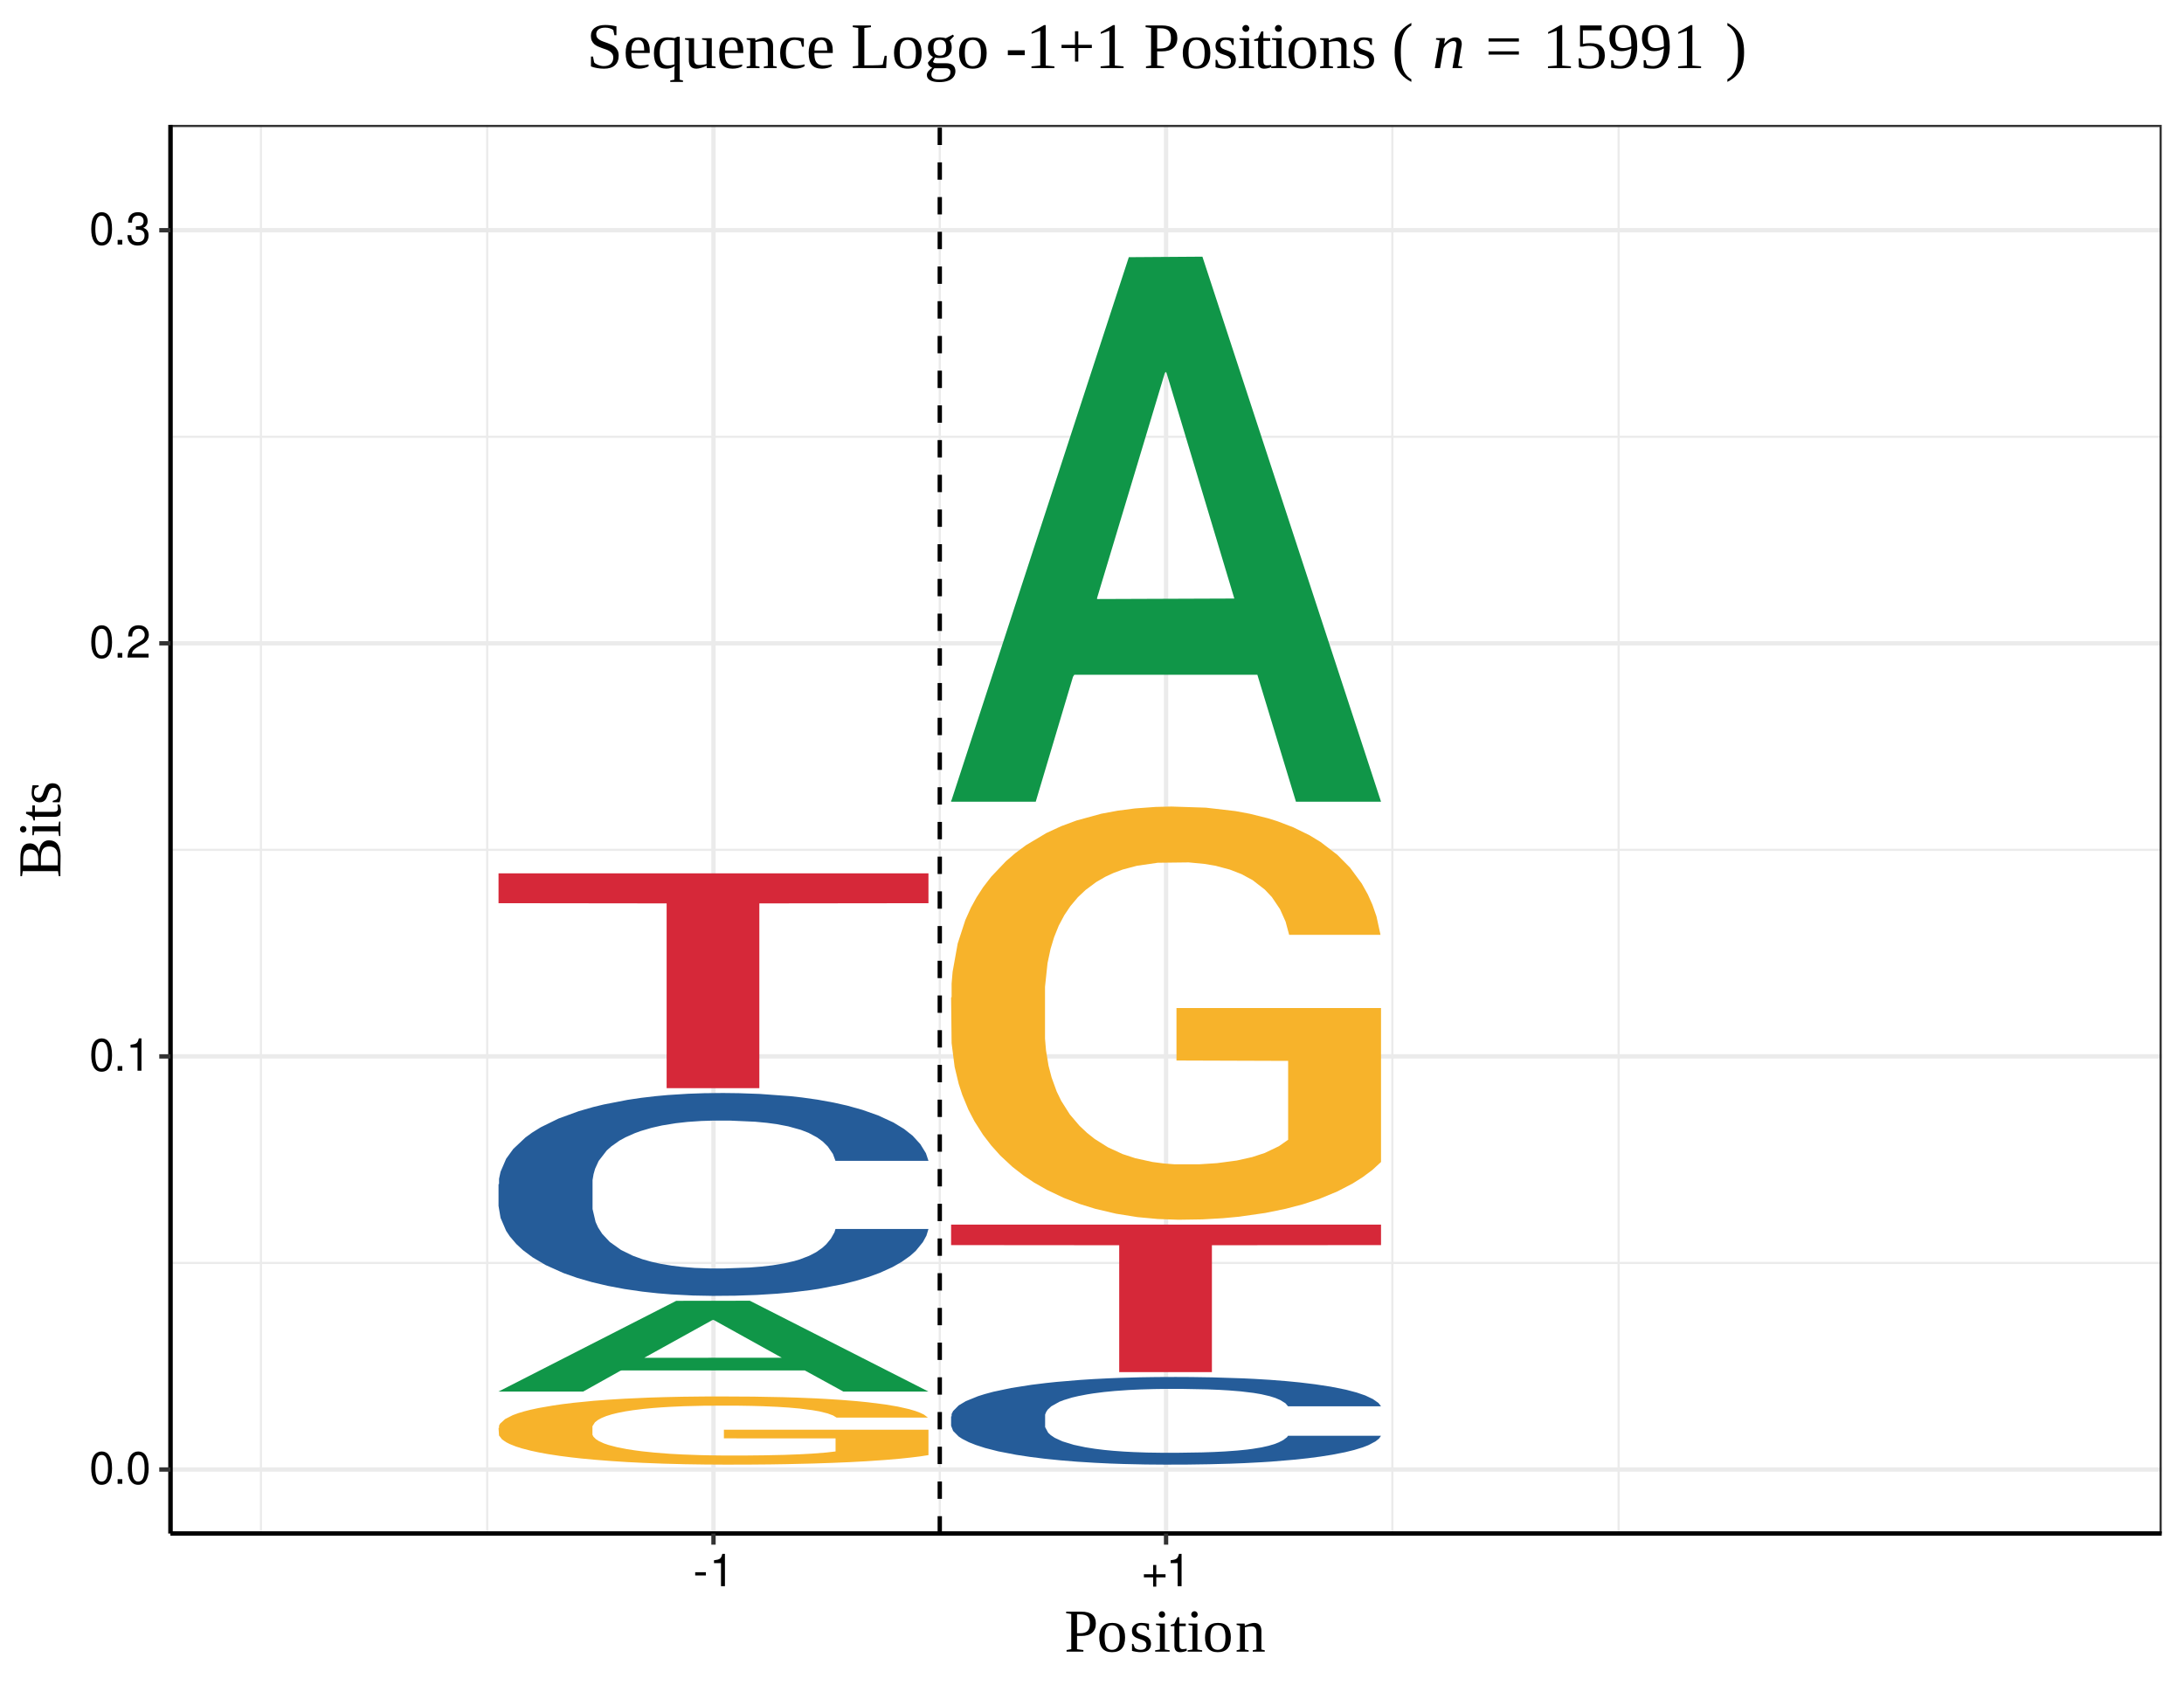 <?xml version="1.0" encoding="UTF-8"?>
<svg xmlns="http://www.w3.org/2000/svg" xmlns:xlink="http://www.w3.org/1999/xlink" width="537pt" height="416pt" viewBox="0 0 537 416" version="1.1">
<defs>
<g>
<symbol overflow="visible" id="glyph0-0">
<path style="stroke:none;" d=""/>
</symbol>
<symbol overflow="visible" id="glyph0-1">
<path style="stroke:none;" d="M 3.031 -7.953 C 2.297 -7.953 1.641 -7.625 1.234 -7.078 C 0.719 -6.375 0.469 -5.328 0.469 -3.844 C 0.469 -1.172 1.359 0.25 3.031 0.25 C 4.672 0.25 5.578 -1.172 5.578 -3.781 C 5.578 -5.328 5.328 -6.359 4.812 -7.078 C 4.406 -7.641 3.766 -7.953 3.031 -7.953 Z M 3.031 -7.094 C 4.062 -7.094 4.594 -6.031 4.594 -3.875 C 4.594 -1.609 4.078 -0.547 3 -0.547 C 1.984 -0.547 1.469 -1.656 1.469 -3.844 C 1.469 -6.031 1.984 -7.094 3.031 -7.094 Z M 3.031 -7.094 "/>
</symbol>
<symbol overflow="visible" id="glyph0-2">
<path style="stroke:none;" d="M 2.094 -1.141 L 0.953 -1.141 L 0.953 0 L 2.094 0 Z M 2.094 -1.141 "/>
</symbol>
<symbol overflow="visible" id="glyph0-3">
<path style="stroke:none;" d="M 2.844 -5.672 L 2.844 0 L 3.812 0 L 3.812 -7.953 L 3.172 -7.953 C 2.844 -6.734 2.625 -6.562 1.125 -6.375 L 1.125 -5.672 Z M 2.844 -5.672 "/>
</symbol>
<symbol overflow="visible" id="glyph0-4">
<path style="stroke:none;" d="M 5.562 -0.953 L 1.469 -0.953 C 1.562 -1.609 1.906 -2.031 2.875 -2.625 L 3.969 -3.234 C 5.062 -3.844 5.625 -4.656 5.625 -5.625 C 5.625 -6.297 5.359 -6.906 4.891 -7.344 C 4.438 -7.75 3.859 -7.953 3.125 -7.953 C 2.141 -7.953 1.391 -7.594 0.969 -6.922 C 0.688 -6.5 0.578 -6 0.547 -5.203 L 1.516 -5.203 C 1.547 -5.734 1.609 -6.062 1.75 -6.328 C 2 -6.812 2.516 -7.109 3.094 -7.109 C 3.969 -7.109 4.625 -6.469 4.625 -5.609 C 4.625 -4.969 4.266 -4.422 3.578 -4.031 L 2.562 -3.438 C 0.938 -2.5 0.469 -1.75 0.375 -0.016 L 5.562 -0.016 Z M 5.562 -0.953 "/>
</symbol>
<symbol overflow="visible" id="glyph0-5">
<path style="stroke:none;" d="M 2.438 -3.656 L 2.953 -3.656 C 4.016 -3.656 4.578 -3.172 4.578 -2.219 C 4.578 -1.203 3.969 -0.609 2.969 -0.609 C 1.906 -0.609 1.391 -1.141 1.312 -2.312 L 0.359 -2.312 C 0.391 -1.672 0.5 -1.25 0.688 -0.906 C 1.094 -0.125 1.859 0.25 2.922 0.25 C 4.531 0.25 5.562 -0.719 5.562 -2.219 C 5.562 -3.234 5.188 -3.781 4.25 -4.109 C 4.969 -4.406 5.328 -4.969 5.328 -5.766 C 5.328 -7.125 4.438 -7.953 2.953 -7.953 C 1.391 -7.953 0.547 -7.078 0.516 -5.391 L 1.484 -5.391 C 1.5 -5.875 1.547 -6.156 1.656 -6.391 C 1.875 -6.844 2.359 -7.109 2.969 -7.109 C 3.828 -7.109 4.344 -6.594 4.344 -5.734 C 4.344 -5.172 4.141 -4.828 3.719 -4.641 C 3.453 -4.531 3.109 -4.484 2.438 -4.484 Z M 2.438 -3.656 "/>
</symbol>
<symbol overflow="visible" id="glyph0-6">
<path style="stroke:none;" d="M 3.125 -3.438 L 0.5 -3.438 L 0.5 -2.641 L 3.125 -2.641 Z M 3.125 -3.438 "/>
</symbol>
<symbol overflow="visible" id="glyph0-7">
<path style="stroke:none;" d="M 5.875 -2.938 L 3.594 -2.938 L 3.594 -5.219 L 2.828 -5.219 L 2.828 -2.938 L 0.547 -2.938 L 0.547 -2.172 L 2.828 -2.172 L 2.828 0.109 L 3.594 0.109 L 3.594 -2.172 L 5.875 -2.172 Z M 5.875 -2.938 "/>
</symbol>
<symbol overflow="visible" id="glyph1-0">
<path style="stroke:none;" d=""/>
</symbol>
<symbol overflow="visible" id="glyph1-1">
<path style="stroke:none;" d="M 6.281 -6.922 C 6.281 -7.723 6.094 -8.297 5.719 -8.641 C 5.344 -8.984 4.711 -9.156 3.828 -9.156 L 3.109 -9.156 L 3.109 -4.516 L 3.875 -4.516 C 4.695 -4.516 5.301 -4.703 5.688 -5.078 C 6.082 -5.453 6.281 -6.066 6.281 -6.922 Z M 3.109 -3.859 L 3.109 -0.594 L 4.672 -0.391 L 4.672 0 L 0.531 0 L 0.531 -0.391 L 1.688 -0.594 L 1.688 -9.25 L 0.438 -9.438 L 0.438 -9.828 L 4.141 -9.828 C 6.535 -9.828 7.734 -8.859 7.734 -6.922 C 7.734 -5.922 7.43 -5.16 6.828 -4.641 C 6.223 -4.117 5.352 -3.859 4.219 -3.859 Z M 3.109 -3.859 "/>
</symbol>
<symbol overflow="visible" id="glyph1-2">
<path style="stroke:none;" d="M 6.922 -3.484 C 6.922 -1.066 5.848 0.141 3.703 0.141 C 2.672 0.141 1.891 -0.164 1.359 -0.781 C 0.836 -1.406 0.578 -2.305 0.578 -3.484 C 0.578 -4.641 0.836 -5.523 1.359 -6.141 C 1.891 -6.754 2.691 -7.062 3.766 -7.062 C 4.805 -7.062 5.594 -6.758 6.125 -6.156 C 6.656 -5.562 6.922 -4.672 6.922 -3.484 Z M 5.609 -3.484 C 5.609 -4.535 5.453 -5.297 5.141 -5.766 C 4.836 -6.242 4.359 -6.484 3.703 -6.484 C 3.066 -6.484 2.602 -6.254 2.312 -5.797 C 2.031 -5.348 1.891 -4.578 1.891 -3.484 C 1.891 -2.367 2.035 -1.582 2.328 -1.125 C 2.617 -0.664 3.078 -0.438 3.703 -0.438 C 4.348 -0.438 4.828 -0.676 5.141 -1.156 C 5.453 -1.633 5.609 -2.41 5.609 -3.484 Z M 5.609 -3.484 "/>
</symbol>
<symbol overflow="visible" id="glyph1-3">
<path style="stroke:none;" d="M 5.297 -1.938 C 5.297 -1.25 5.078 -0.727 4.641 -0.375 C 4.211 -0.031 3.578 0.141 2.734 0.141 C 2.391 0.141 2.008 0.102 1.594 0.031 C 1.188 -0.031 0.863 -0.109 0.625 -0.203 L 0.625 -1.891 L 0.953 -1.891 L 1.312 -0.938 C 1.688 -0.602 2.164 -0.438 2.75 -0.438 C 3.695 -0.438 4.172 -0.836 4.172 -1.641 C 4.172 -2.242 3.797 -2.672 3.047 -2.922 L 2.391 -3.141 C 1.898 -3.297 1.539 -3.457 1.312 -3.625 C 1.094 -3.789 0.922 -3.992 0.797 -4.234 C 0.672 -4.473 0.609 -4.766 0.609 -5.109 C 0.609 -5.711 0.816 -6.188 1.234 -6.531 C 1.648 -6.883 2.207 -7.062 2.906 -7.062 C 3.406 -7.062 4.035 -6.988 4.797 -6.844 L 4.797 -5.344 L 4.453 -5.344 L 4.141 -6.141 C 3.879 -6.367 3.473 -6.484 2.922 -6.484 C 2.523 -6.484 2.223 -6.383 2.016 -6.188 C 1.805 -5.988 1.703 -5.723 1.703 -5.391 C 1.703 -5.117 1.797 -4.883 1.984 -4.688 C 2.172 -4.5 2.457 -4.344 2.844 -4.219 C 3.562 -3.977 4.031 -3.801 4.25 -3.688 C 4.469 -3.57 4.656 -3.43 4.812 -3.266 C 4.969 -3.109 5.086 -2.922 5.172 -2.703 C 5.254 -2.492 5.297 -2.238 5.297 -1.938 Z M 5.297 -1.938 "/>
</symbol>
<symbol overflow="visible" id="glyph1-4">
<path style="stroke:none;" d="M 2.781 -9.141 C 2.781 -8.922 2.703 -8.734 2.547 -8.578 C 2.391 -8.422 2.203 -8.344 1.984 -8.344 C 1.766 -8.344 1.578 -8.422 1.422 -8.578 C 1.266 -8.734 1.188 -8.922 1.188 -9.141 C 1.188 -9.359 1.266 -9.547 1.422 -9.703 C 1.578 -9.859 1.766 -9.938 1.984 -9.938 C 2.203 -9.938 2.391 -9.859 2.547 -9.703 C 2.703 -9.547 2.781 -9.359 2.781 -9.141 Z M 2.703 -0.516 L 3.875 -0.328 L 3.875 0 L 0.312 0 L 0.312 -0.328 L 1.484 -0.516 L 1.484 -6.375 L 0.516 -6.562 L 0.516 -6.891 L 2.703 -6.891 Z M 2.703 -0.516 "/>
</symbol>
<symbol overflow="visible" id="glyph1-5">
<path style="stroke:none;" d="M 2.453 0.141 C 1.984 0.141 1.629 0.004 1.391 -0.266 C 1.16 -0.547 1.047 -0.938 1.047 -1.438 L 1.047 -6.266 L 0.141 -6.266 L 0.141 -6.594 L 1.062 -6.891 L 1.797 -8.438 L 2.266 -8.438 L 2.266 -6.891 L 3.844 -6.891 L 3.844 -6.266 L 2.266 -6.266 L 2.266 -1.578 C 2.266 -1.254 2.336 -1.008 2.484 -0.844 C 2.629 -0.688 2.816 -0.609 3.047 -0.609 C 3.328 -0.609 3.672 -0.648 4.078 -0.734 L 4.078 -0.25 C 3.91 -0.133 3.664 -0.039 3.344 0.031 C 3.02 0.102 2.723 0.141 2.453 0.141 Z M 2.453 0.141 "/>
</symbol>
<symbol overflow="visible" id="glyph1-6">
<path style="stroke:none;" d="M 2.375 -6.328 C 2.75 -6.547 3.148 -6.723 3.578 -6.859 C 4.004 -6.992 4.359 -7.062 4.641 -7.062 C 5.234 -7.062 5.68 -6.891 5.984 -6.547 C 6.285 -6.203 6.438 -5.703 6.438 -5.047 L 6.438 -0.516 L 7.266 -0.328 L 7.266 0 L 4.312 0 L 4.312 -0.328 L 5.219 -0.516 L 5.219 -4.906 C 5.219 -5.312 5.117 -5.629 4.922 -5.859 C 4.723 -6.098 4.414 -6.219 4 -6.219 C 3.562 -6.219 3.023 -6.145 2.391 -6 L 2.391 -0.516 L 3.312 -0.328 L 3.312 0 L 0.344 0 L 0.344 -0.328 L 1.172 -0.516 L 1.172 -6.375 L 0.344 -6.562 L 0.344 -6.891 L 2.312 -6.891 Z M 2.375 -6.328 "/>
</symbol>
<symbol overflow="visible" id="glyph2-0">
<path style="stroke:none;" d=""/>
</symbol>
<symbol overflow="visible" id="glyph2-1">
<path style="stroke:none;" d="M -7.438 -7.016 C -8.039 -7.016 -8.477 -6.828 -8.75 -6.453 C -9.02 -6.078 -9.156 -5.469 -9.156 -4.625 L -9.156 -3.109 L -5.453 -3.109 L -5.453 -4.703 C -5.453 -5.492 -5.609 -6.078 -5.922 -6.453 C -6.234 -6.828 -6.738 -7.016 -7.438 -7.016 Z M -2.797 -7.75 C -3.484 -7.75 -3.988 -7.52 -4.312 -7.062 C -4.633 -6.602 -4.797 -5.867 -4.797 -4.859 L -4.797 -3.109 L -0.656 -3.109 C -0.625 -3.773 -0.609 -4.492 -0.609 -5.266 C -0.609 -6.098 -0.785 -6.719 -1.141 -7.125 C -1.492 -7.539 -2.047 -7.75 -2.797 -7.75 Z M 0 -0.438 L -0.391 -0.438 L -0.594 -1.688 L -9.25 -1.688 L -9.438 -0.438 L -9.828 -0.438 L -9.828 -4.922 C -9.828 -6.172 -9.641 -7.082 -9.266 -7.656 C -8.898 -8.227 -8.316 -8.516 -7.516 -8.516 C -6.941 -8.516 -6.453 -8.336 -6.047 -7.984 C -5.641 -7.629 -5.367 -7.133 -5.234 -6.5 C -5.141 -7.383 -4.879 -8.066 -4.453 -8.547 C -4.035 -9.023 -3.492 -9.266 -2.828 -9.266 C -1.879 -9.266 -1.16 -8.938 -0.672 -8.281 C -0.191 -7.633 0.047 -6.688 0.047 -5.438 L 0 -2.312 Z M 0 -0.438 "/>
</symbol>
<symbol overflow="visible" id="glyph2-2">
<path style="stroke:none;" d="M -9.141 -2.781 C -8.922 -2.781 -8.734 -2.703 -8.578 -2.547 C -8.422 -2.391 -8.344 -2.203 -8.344 -1.984 C -8.344 -1.766 -8.422 -1.578 -8.578 -1.422 C -8.734 -1.266 -8.922 -1.188 -9.141 -1.188 C -9.359 -1.188 -9.547 -1.266 -9.703 -1.422 C -9.859 -1.578 -9.938 -1.766 -9.938 -1.984 C -9.938 -2.203 -9.859 -2.391 -9.703 -2.547 C -9.547 -2.703 -9.359 -2.781 -9.141 -2.781 Z M -0.516 -2.703 L -0.328 -3.875 L 0 -3.875 L 0 -0.312 L -0.328 -0.312 L -0.516 -1.484 L -6.375 -1.484 L -6.562 -0.516 L -6.891 -0.516 L -6.891 -2.703 Z M -0.516 -2.703 "/>
</symbol>
<symbol overflow="visible" id="glyph2-3">
<path style="stroke:none;" d="M 0.141 -2.453 C 0.141 -1.984 0.004 -1.629 -0.266 -1.391 C -0.547 -1.16 -0.938 -1.047 -1.438 -1.047 L -6.266 -1.047 L -6.266 -0.141 L -6.594 -0.141 L -6.891 -1.062 L -8.438 -1.797 L -8.438 -2.266 L -6.891 -2.266 L -6.891 -3.844 L -6.266 -3.844 L -6.266 -2.266 L -1.578 -2.266 C -1.254 -2.266 -1.008 -2.336 -0.844 -2.484 C -0.688 -2.629 -0.609 -2.816 -0.609 -3.047 C -0.609 -3.328 -0.648 -3.672 -0.734 -4.078 L -0.25 -4.078 C -0.133 -3.91 -0.039 -3.664 0.031 -3.344 C 0.102 -3.02 0.141 -2.723 0.141 -2.453 Z M 0.141 -2.453 "/>
</symbol>
<symbol overflow="visible" id="glyph2-4">
<path style="stroke:none;" d="M -1.938 -5.297 C -1.25 -5.297 -0.727 -5.078 -0.375 -4.641 C -0.031 -4.211 0.141 -3.578 0.141 -2.734 C 0.141 -2.391 0.102 -2.008 0.031 -1.594 C -0.031 -1.188 -0.109 -0.863 -0.203 -0.625 L -1.891 -0.625 L -1.891 -0.953 L -0.938 -1.312 C -0.602 -1.688 -0.438 -2.164 -0.438 -2.75 C -0.438 -3.695 -0.836 -4.172 -1.641 -4.172 C -2.242 -4.172 -2.672 -3.797 -2.922 -3.047 L -3.141 -2.391 C -3.297 -1.898 -3.457 -1.539 -3.625 -1.312 C -3.789 -1.094 -3.992 -0.922 -4.234 -0.797 C -4.473 -0.672 -4.766 -0.609 -5.109 -0.609 C -5.711 -0.609 -6.188 -0.816 -6.531 -1.234 C -6.883 -1.648 -7.062 -2.207 -7.062 -2.906 C -7.062 -3.406 -6.988 -4.035 -6.844 -4.797 L -5.344 -4.797 L -5.344 -4.453 L -6.141 -4.141 C -6.367 -3.879 -6.484 -3.473 -6.484 -2.922 C -6.484 -2.523 -6.383 -2.223 -6.188 -2.016 C -5.988 -1.805 -5.723 -1.703 -5.391 -1.703 C -5.117 -1.703 -4.883 -1.797 -4.688 -1.984 C -4.5 -2.172 -4.344 -2.457 -4.219 -2.844 C -3.977 -3.562 -3.801 -4.031 -3.688 -4.25 C -3.57 -4.469 -3.43 -4.656 -3.266 -4.812 C -3.109 -4.969 -2.922 -5.086 -2.703 -5.172 C -2.492 -5.254 -2.238 -5.297 -1.938 -5.297 Z M -1.938 -5.297 "/>
</symbol>
<symbol overflow="visible" id="glyph3-0">
<path style="stroke:none;" d=""/>
</symbol>
<symbol overflow="visible" id="glyph3-1">
<path style="stroke:none;" d="M 1.094 -2.828 L 1.594 -2.828 L 1.875 -1.406 C 2.062 -1.164 2.391 -0.953 2.859 -0.766 C 3.336 -0.578 3.805 -0.484 4.266 -0.484 C 4.992 -0.484 5.562 -0.664 5.969 -1.031 C 6.375 -1.406 6.578 -1.922 6.578 -2.578 C 6.578 -2.953 6.5 -3.258 6.344 -3.5 C 6.188 -3.75 5.977 -3.957 5.719 -4.125 C 5.457 -4.301 5.16 -4.445 4.828 -4.562 C 4.504 -4.676 4.172 -4.789 3.828 -4.906 C 3.484 -5.031 3.145 -5.164 2.812 -5.312 C 2.488 -5.457 2.195 -5.641 1.938 -5.859 C 1.676 -6.086 1.469 -6.367 1.312 -6.703 C 1.156 -7.035 1.078 -7.441 1.078 -7.922 C 1.078 -8.754 1.391 -9.406 2.016 -9.875 C 2.641 -10.352 3.504 -10.594 4.609 -10.594 C 5.453 -10.594 6.367 -10.484 7.359 -10.266 L 7.359 -8.078 L 6.859 -8.078 L 6.578 -9.359 C 6.047 -9.742 5.391 -9.938 4.609 -9.938 C 3.91 -9.938 3.363 -9.797 2.969 -9.516 C 2.582 -9.234 2.391 -8.844 2.391 -8.344 C 2.391 -8 2.469 -7.711 2.625 -7.484 C 2.781 -7.266 2.988 -7.078 3.25 -6.922 C 3.508 -6.766 3.801 -6.629 4.125 -6.516 C 4.457 -6.398 4.797 -6.281 5.141 -6.156 C 5.492 -6.031 5.832 -5.891 6.156 -5.734 C 6.488 -5.586 6.785 -5.395 7.047 -5.156 C 7.305 -4.914 7.516 -4.625 7.672 -4.281 C 7.828 -3.945 7.906 -3.531 7.906 -3.031 C 7.906 -2.02 7.594 -1.234 6.969 -0.672 C 6.352 -0.117 5.461 0.156 4.297 0.156 C 3.734 0.156 3.164 0.102 2.594 0 C 2.031 -0.094 1.531 -0.227 1.094 -0.406 Z M 1.094 -2.828 "/>
</symbol>
<symbol overflow="visible" id="glyph3-2">
<path style="stroke:none;" d="M 2.031 -3.703 L 2.031 -3.562 C 2.031 -2.844 2.109 -2.281 2.266 -1.875 C 2.43 -1.477 2.676 -1.176 3 -0.969 C 3.332 -0.758 3.77 -0.656 4.312 -0.656 C 4.594 -0.656 4.926 -0.676 5.312 -0.719 C 5.695 -0.77 6.016 -0.828 6.266 -0.891 L 6.266 -0.453 C 6.016 -0.285 5.672 -0.141 5.234 -0.016 C 4.805 0.098 4.367 0.156 3.922 0.156 C 2.785 0.156 1.953 -0.148 1.422 -0.766 C 0.891 -1.379 0.625 -2.367 0.625 -3.734 C 0.625 -5.016 0.891 -5.969 1.422 -6.594 C 1.961 -7.227 2.734 -7.547 3.734 -7.547 C 5.609 -7.547 6.547 -6.477 6.547 -4.344 L 6.547 -3.703 Z M 3.734 -6.922 C 3.191 -6.922 2.773 -6.703 2.484 -6.266 C 2.191 -5.828 2.047 -5.18 2.047 -4.328 L 5.188 -4.328 C 5.188 -5.254 5.066 -5.914 4.828 -6.312 C 4.586 -6.719 4.223 -6.922 3.734 -6.922 Z M 3.734 -6.922 "/>
</symbol>
<symbol overflow="visible" id="glyph3-3">
<path style="stroke:none;" d="M 6.359 -7.703 L 6.906 -7.703 L 6.906 2.859 L 7.719 3.047 L 7.719 3.406 L 4.594 3.406 L 4.594 3.047 L 5.609 2.859 L 5.609 0.812 C 5.609 0.312 5.633 -0.125 5.688 -0.5 C 5.125 -0.062 4.426 0.156 3.594 0.156 C 1.582 0.156 0.578 -1.113 0.578 -3.656 C 0.578 -4.906 0.859 -5.863 1.422 -6.531 C 1.992 -7.207 2.82 -7.547 3.906 -7.547 C 4.488 -7.547 5.07 -7.484 5.656 -7.359 Z M 1.984 -3.656 C 1.984 -2.656 2.148 -1.906 2.484 -1.406 C 2.816 -0.906 3.328 -0.656 4.016 -0.656 C 4.328 -0.656 4.629 -0.68 4.922 -0.734 C 5.223 -0.785 5.453 -0.848 5.609 -0.922 L 5.609 -6.766 C 5.141 -6.859 4.609 -6.906 4.016 -6.906 C 2.66 -6.906 1.984 -5.82 1.984 -3.656 Z M 1.984 -3.656 "/>
</symbol>
<symbol overflow="visible" id="glyph3-4">
<path style="stroke:none;" d="M 2.453 -2.094 C 2.453 -1.195 2.867 -0.75 3.703 -0.75 C 4.348 -0.75 4.953 -0.832 5.516 -1 L 5.516 -6.797 L 4.406 -7 L 4.406 -7.344 L 6.797 -7.344 L 6.797 -0.547 L 7.734 -0.359 L 7.734 0 L 5.594 0 L 5.531 -0.594 C 5.156 -0.395 4.723 -0.219 4.234 -0.062 C 3.754 0.082 3.352 0.156 3.031 0.156 C 1.781 0.156 1.156 -0.562 1.156 -2 L 1.156 -6.797 L 0.219 -7 L 0.219 -7.344 L 2.453 -7.344 Z M 2.453 -2.094 "/>
</symbol>
<symbol overflow="visible" id="glyph3-5">
<path style="stroke:none;" d="M 2.531 -6.75 C 2.938 -6.977 3.363 -7.164 3.812 -7.312 C 4.27 -7.469 4.648 -7.547 4.953 -7.547 C 5.586 -7.547 6.066 -7.359 6.391 -6.984 C 6.711 -6.617 6.875 -6.082 6.875 -5.375 L 6.875 -0.547 L 7.766 -0.359 L 7.766 0 L 4.594 0 L 4.594 -0.359 L 5.578 -0.547 L 5.578 -5.234 C 5.578 -5.672 5.469 -6.008 5.25 -6.25 C 5.039 -6.5 4.719 -6.625 4.281 -6.625 C 3.812 -6.625 3.234 -6.551 2.547 -6.406 L 2.547 -0.547 L 3.547 -0.359 L 3.547 0 L 0.375 0 L 0.375 -0.359 L 1.25 -0.547 L 1.25 -6.797 L 0.375 -7 L 0.375 -7.344 L 2.469 -7.344 Z M 2.531 -6.75 "/>
</symbol>
<symbol overflow="visible" id="glyph3-6">
<path style="stroke:none;" d="M 6.609 -0.453 C 6.359 -0.266 6.008 -0.113 5.562 0 C 5.113 0.102 4.656 0.156 4.188 0.156 C 1.801 0.156 0.609 -1.141 0.609 -3.734 C 0.609 -4.953 0.91 -5.891 1.516 -6.547 C 2.129 -7.211 3 -7.547 4.125 -7.547 C 4.832 -7.547 5.602 -7.461 6.438 -7.297 L 6.438 -5.25 L 6 -5.25 L 5.672 -6.547 C 5.234 -6.797 4.711 -6.922 4.109 -6.922 C 2.711 -6.922 2.016 -5.859 2.016 -3.734 C 2.016 -2.629 2.227 -1.836 2.656 -1.359 C 3.082 -0.891 3.738 -0.656 4.625 -0.656 C 5.383 -0.656 6.047 -0.742 6.609 -0.922 Z M 6.609 -0.453 "/>
</symbol>
<symbol overflow="visible" id="glyph3-7">
<path style="stroke:none;" d=""/>
</symbol>
<symbol overflow="visible" id="glyph3-8">
<path style="stroke:none;" d="M 4.938 -10.062 L 3.312 -9.859 L 3.312 -0.672 L 5.375 -0.672 C 6.488 -0.672 7.305 -0.723 7.828 -0.828 L 8.312 -3.016 L 8.812 -3.016 L 8.672 0 L 0.469 0 L 0.469 -0.422 L 1.812 -0.625 L 1.812 -9.859 L 0.469 -10.062 L 0.469 -10.484 L 4.938 -10.484 Z M 4.938 -10.062 "/>
</symbol>
<symbol overflow="visible" id="glyph3-9">
<path style="stroke:none;" d="M 7.391 -3.719 C 7.391 -1.133 6.242 0.156 3.953 0.156 C 2.848 0.156 2.016 -0.172 1.453 -0.828 C 0.891 -1.492 0.609 -2.457 0.609 -3.719 C 0.609 -4.957 0.891 -5.906 1.453 -6.562 C 2.016 -7.219 2.867 -7.547 4.016 -7.547 C 5.129 -7.547 5.969 -7.223 6.531 -6.578 C 7.102 -5.93 7.391 -4.977 7.391 -3.719 Z M 5.984 -3.719 C 5.984 -4.844 5.816 -5.656 5.484 -6.156 C 5.16 -6.664 4.648 -6.922 3.953 -6.922 C 3.273 -6.922 2.781 -6.676 2.469 -6.188 C 2.164 -5.707 2.016 -4.883 2.016 -3.719 C 2.016 -2.531 2.172 -1.691 2.484 -1.203 C 2.797 -0.711 3.285 -0.469 3.953 -0.469 C 4.641 -0.469 5.148 -0.723 5.484 -1.234 C 5.816 -1.742 5.984 -2.57 5.984 -3.719 Z M 5.984 -3.719 "/>
</symbol>
<symbol overflow="visible" id="glyph3-10">
<path style="stroke:none;" d="M 6.797 -5.031 C 6.797 -4.188 6.539 -3.547 6.031 -3.109 C 5.531 -2.68 4.805 -2.469 3.859 -2.469 C 3.43 -2.469 3.035 -2.504 2.672 -2.578 L 2.188 -1.562 C 2.195 -1.469 2.297 -1.379 2.484 -1.297 C 2.672 -1.223 2.906 -1.188 3.188 -1.188 L 5.359 -1.188 C 6.148 -1.188 6.738 -1.016 7.125 -0.672 C 7.508 -0.328 7.703 0.145 7.703 0.75 C 7.703 1.301 7.547 1.781 7.234 2.188 C 6.93 2.594 6.484 2.906 5.891 3.125 C 5.305 3.344 4.598 3.453 3.766 3.453 C 2.766 3.453 2 3.297 1.469 2.984 C 0.945 2.68 0.688 2.25 0.688 1.688 C 0.688 1.406 0.781 1.129 0.969 0.859 C 1.156 0.598 1.5 0.285 2 -0.078 C 1.707 -0.18 1.457 -0.352 1.25 -0.594 C 1.051 -0.832 0.953 -1.086 0.953 -1.359 L 2.188 -2.75 C 1.363 -3.133 0.953 -3.895 0.953 -5.031 C 0.953 -5.832 1.203 -6.453 1.703 -6.891 C 2.211 -7.328 2.953 -7.547 3.922 -7.547 C 4.117 -7.547 4.367 -7.523 4.672 -7.484 C 4.973 -7.441 5.203 -7.395 5.359 -7.344 L 7.094 -8.219 L 7.359 -7.875 L 6.281 -6.75 C 6.625 -6.363 6.797 -5.789 6.797 -5.031 Z M 6.484 1 C 6.484 0.695 6.391 0.461 6.203 0.297 C 6.023 0.129 5.75 0.047 5.375 0.047 L 2.531 0.047 C 2.312 0.234 2.133 0.473 2 0.766 C 1.863 1.055 1.797 1.328 1.797 1.578 C 1.797 2.023 1.957 2.344 2.281 2.531 C 2.602 2.727 3.098 2.828 3.766 2.828 C 4.629 2.828 5.297 2.664 5.766 2.344 C 6.242 2.02 6.484 1.57 6.484 1 Z M 3.875 -3.062 C 4.445 -3.062 4.848 -3.223 5.078 -3.547 C 5.316 -3.867 5.438 -4.363 5.438 -5.031 C 5.438 -5.719 5.312 -6.207 5.062 -6.5 C 4.82 -6.801 4.43 -6.953 3.891 -6.953 C 3.348 -6.953 2.945 -6.801 2.688 -6.5 C 2.438 -6.207 2.312 -5.719 2.312 -5.031 C 2.312 -4.344 2.438 -3.844 2.688 -3.531 C 2.938 -3.219 3.332 -3.062 3.875 -3.062 Z M 3.875 -3.062 "/>
</symbol>
<symbol overflow="visible" id="glyph3-11">
<path style="stroke:none;" d="M 0.594 -3.172 L 0.594 -4.375 L 4.75 -4.375 L 4.75 -3.172 Z M 0.594 -3.172 "/>
</symbol>
<symbol overflow="visible" id="glyph3-12">
<path style="stroke:none;" d="M 4.906 -0.625 L 7.047 -0.422 L 7.047 0 L 1.406 0 L 1.406 -0.422 L 3.562 -0.625 L 3.562 -9.172 L 1.438 -8.422 L 1.438 -8.828 L 4.5 -10.562 L 4.906 -10.562 Z M 4.906 -0.625 "/>
</symbol>
<symbol overflow="visible" id="glyph3-13">
<path style="stroke:none;" d="M 4.922 -4.922 L 4.922 -1.594 L 4.109 -1.594 L 4.109 -4.922 L 0.797 -4.922 L 0.797 -5.719 L 4.109 -5.719 L 4.109 -9.047 L 4.922 -9.047 L 4.922 -5.719 L 8.25 -5.719 L 8.25 -4.922 Z M 4.922 -4.922 "/>
</symbol>
<symbol overflow="visible" id="glyph3-14">
<path style="stroke:none;" d="M 6.703 -7.375 C 6.703 -8.238 6.5 -8.852 6.094 -9.219 C 5.695 -9.594 5.023 -9.781 4.078 -9.781 L 3.312 -9.781 L 3.312 -4.812 L 4.125 -4.812 C 5.008 -4.812 5.66 -5.008 6.078 -5.406 C 6.492 -5.812 6.703 -6.469 6.703 -7.375 Z M 3.312 -4.109 L 3.312 -0.625 L 4.984 -0.422 L 4.984 0 L 0.562 0 L 0.562 -0.422 L 1.812 -0.625 L 1.812 -9.859 L 0.469 -10.062 L 0.469 -10.484 L 4.422 -10.484 C 6.984 -10.484 8.266 -9.453 8.266 -7.391 C 8.266 -6.316 7.938 -5.5 7.281 -4.938 C 6.633 -4.383 5.707 -4.109 4.5 -4.109 Z M 3.312 -4.109 "/>
</symbol>
<symbol overflow="visible" id="glyph3-15">
<path style="stroke:none;" d="M 5.656 -2.062 C 5.656 -1.332 5.422 -0.781 4.953 -0.406 C 4.492 -0.031 3.816 0.156 2.922 0.156 C 2.555 0.156 2.148 0.113 1.703 0.031 C 1.266 -0.039 0.922 -0.125 0.672 -0.219 L 0.672 -2.016 L 1.031 -2.016 L 1.406 -1 C 1.801 -0.645 2.312 -0.469 2.938 -0.469 C 3.945 -0.469 4.453 -0.898 4.453 -1.766 C 4.453 -2.398 4.051 -2.852 3.25 -3.125 L 2.562 -3.344 C 2.031 -3.52 1.645 -3.695 1.406 -3.875 C 1.164 -4.051 0.977 -4.266 0.844 -4.516 C 0.719 -4.773 0.656 -5.086 0.656 -5.453 C 0.656 -6.098 0.875 -6.609 1.312 -6.984 C 1.758 -7.359 2.359 -7.547 3.109 -7.547 C 3.641 -7.547 4.312 -7.461 5.125 -7.297 L 5.125 -5.703 L 4.75 -5.703 L 4.422 -6.547 C 4.148 -6.797 3.719 -6.922 3.125 -6.922 C 2.695 -6.922 2.375 -6.816 2.156 -6.609 C 1.938 -6.398 1.828 -6.117 1.828 -5.766 C 1.828 -5.461 1.926 -5.207 2.125 -5 C 2.32 -4.801 2.625 -4.633 3.031 -4.5 C 3.801 -4.238 4.301 -4.047 4.531 -3.922 C 4.77 -3.805 4.969 -3.66 5.125 -3.484 C 5.289 -3.316 5.422 -3.117 5.516 -2.891 C 5.609 -2.672 5.656 -2.395 5.656 -2.062 Z M 5.656 -2.062 "/>
</symbol>
<symbol overflow="visible" id="glyph3-16">
<path style="stroke:none;" d="M 2.969 -9.75 C 2.969 -9.52 2.883 -9.32 2.719 -9.156 C 2.551 -8.988 2.348 -8.906 2.109 -8.906 C 1.879 -8.906 1.68 -8.988 1.516 -9.156 C 1.348 -9.32 1.266 -9.52 1.266 -9.75 C 1.266 -9.977 1.348 -10.176 1.516 -10.344 C 1.68 -10.508 1.879 -10.594 2.109 -10.594 C 2.348 -10.594 2.551 -10.508 2.719 -10.344 C 2.883 -10.176 2.969 -9.977 2.969 -9.75 Z M 2.891 -0.547 L 4.141 -0.359 L 4.141 0 L 0.344 0 L 0.344 -0.359 L 1.594 -0.547 L 1.594 -6.797 L 0.547 -7 L 0.547 -7.344 L 2.891 -7.344 Z M 2.891 -0.547 "/>
</symbol>
<symbol overflow="visible" id="glyph3-17">
<path style="stroke:none;" d="M 2.609 0.156 C 2.109 0.156 1.734 0.008 1.484 -0.281 C 1.242 -0.582 1.125 -1.004 1.125 -1.547 L 1.125 -6.688 L 0.156 -6.688 L 0.156 -7.047 L 1.141 -7.344 L 1.922 -9.016 L 2.422 -9.016 L 2.422 -7.344 L 4.094 -7.344 L 4.094 -6.688 L 2.422 -6.688 L 2.422 -1.688 C 2.422 -1.344 2.492 -1.082 2.641 -0.906 C 2.797 -0.738 3 -0.656 3.25 -0.656 C 3.551 -0.656 3.922 -0.695 4.359 -0.781 L 4.359 -0.281 C 4.172 -0.156 3.906 -0.051 3.562 0.031 C 3.219 0.113 2.898 0.156 2.609 0.156 Z M 2.609 0.156 "/>
</symbol>
<symbol overflow="visible" id="glyph3-18">
<path style="stroke:none;" d="M 2.219 -3.859 C 2.219 -2.504 2.305 -1.422 2.484 -0.609 C 2.672 0.191 2.957 0.867 3.344 1.422 C 3.738 1.973 4.227 2.414 4.812 2.75 L 4.812 3.406 C 3.781 2.863 2.973 2.266 2.391 1.609 C 1.816 0.961 1.391 0.203 1.109 -0.672 C 0.836 -1.555 0.703 -2.617 0.703 -3.859 C 0.703 -5.098 0.836 -6.156 1.109 -7.031 C 1.379 -7.906 1.801 -8.664 2.375 -9.312 C 2.957 -9.957 3.77 -10.555 4.812 -11.109 L 4.812 -10.453 C 4.176 -10.086 3.672 -9.617 3.297 -9.047 C 2.922 -8.473 2.645 -7.805 2.469 -7.047 C 2.301 -6.285 2.219 -5.223 2.219 -3.859 Z M 2.219 -3.859 "/>
</symbol>
<symbol overflow="visible" id="glyph3-19">
<path style="stroke:none;" d="M 8.25 -4.109 L 8.25 -3.312 L 0.797 -3.312 L 0.797 -4.109 Z M 8.25 -7.312 L 8.25 -6.516 L 0.797 -6.516 L 0.797 -7.312 Z M 8.25 -7.312 "/>
</symbol>
<symbol overflow="visible" id="glyph3-20">
<path style="stroke:none;" d="M 3.797 -6.125 C 5.004 -6.125 5.898 -5.875 6.484 -5.375 C 7.078 -4.883 7.375 -4.133 7.375 -3.125 C 7.375 -2.07 7.051 -1.258 6.406 -0.688 C 5.77 -0.125 4.859 0.156 3.672 0.156 C 2.68 0.156 1.797 0.039 1.016 -0.188 L 0.938 -2.391 L 1.453 -2.391 L 1.797 -0.922 C 2.023 -0.797 2.301 -0.691 2.625 -0.609 C 2.945 -0.535 3.254 -0.5 3.547 -0.5 C 4.367 -0.5 4.973 -0.691 5.359 -1.078 C 5.742 -1.461 5.938 -2.117 5.938 -3.047 C 5.938 -3.691 5.852 -4.176 5.688 -4.5 C 5.52 -4.832 5.254 -5.078 4.891 -5.234 C 4.523 -5.391 4.035 -5.469 3.422 -5.469 C 2.953 -5.469 2.488 -5.406 2.031 -5.281 L 1.281 -5.281 L 1.281 -10.484 L 6.594 -10.484 L 6.594 -9.281 L 1.984 -9.281 L 1.984 -5.938 C 2.547 -6.062 3.148 -6.125 3.797 -6.125 Z M 3.797 -6.125 "/>
</symbol>
<symbol overflow="visible" id="glyph3-21">
<path style="stroke:none;" d="M 0.516 -7.281 C 0.516 -8.332 0.805 -9.145 1.391 -9.719 C 1.984 -10.301 2.816 -10.594 3.891 -10.594 C 5.086 -10.594 5.961 -10.16 6.516 -9.297 C 7.066 -8.441 7.344 -7.098 7.344 -5.266 C 7.344 -3.516 6.984 -2.172 6.266 -1.234 C 5.555 -0.305 4.555 0.156 3.266 0.156 C 2.422 0.156 1.645 0.066 0.938 -0.109 L 0.938 -1.922 L 1.438 -1.922 L 1.719 -0.797 C 1.883 -0.723 2.109 -0.656 2.391 -0.594 C 2.672 -0.531 2.953 -0.5 3.234 -0.5 C 4.066 -0.5 4.707 -0.863 5.156 -1.594 C 5.602 -2.32 5.852 -3.398 5.906 -4.828 C 5.113 -4.379 4.305 -4.156 3.484 -4.156 C 2.566 -4.156 1.844 -4.43 1.312 -4.984 C 0.781 -5.535 0.516 -6.301 0.516 -7.281 Z M 3.906 -9.969 C 2.602 -9.969 1.953 -9.062 1.953 -7.25 C 1.953 -6.457 2.109 -5.867 2.422 -5.484 C 2.734 -5.109 3.219 -4.922 3.875 -4.922 C 4.551 -4.922 5.227 -5.055 5.906 -5.328 C 5.906 -6.93 5.75 -8.102 5.438 -8.844 C 5.125 -9.594 4.613 -9.969 3.906 -9.969 Z M 3.906 -9.969 "/>
</symbol>
<symbol overflow="visible" id="glyph3-22">
<path style="stroke:none;" d="M 0.516 3.406 L 0.516 2.75 C 1.109 2.414 1.598 1.969 1.984 1.406 C 2.379 0.852 2.664 0.176 2.844 -0.625 C 3.031 -1.438 3.125 -2.516 3.125 -3.859 C 3.125 -5.223 3.035 -6.285 2.859 -7.047 C 2.68 -7.805 2.406 -8.473 2.031 -9.047 C 1.656 -9.617 1.148 -10.086 0.516 -10.453 L 0.516 -11.109 C 1.555 -10.547 2.363 -9.941 2.938 -9.297 C 3.52 -8.66 3.945 -7.906 4.219 -7.031 C 4.488 -6.156 4.625 -5.098 4.625 -3.859 C 4.625 -2.617 4.488 -1.555 4.219 -0.672 C 3.945 0.203 3.52 0.961 2.938 1.609 C 2.363 2.254 1.555 2.852 0.516 3.406 Z M 0.516 3.406 "/>
</symbol>
<symbol overflow="visible" id="glyph4-0">
<path style="stroke:none;" d="M 0.797 2.828 L 0.797 -11.281 L 8.797 -11.281 L 8.797 2.828 Z M 1.703 1.938 L 7.906 1.938 L 7.906 -10.391 L 1.703 -10.391 Z M 1.703 1.938 "/>
</symbol>
<symbol overflow="visible" id="glyph4-1">
<path style="stroke:none;" d=""/>
</symbol>
<symbol overflow="visible" id="glyph5-0">
<path style="stroke:none;" d=""/>
</symbol>
<symbol overflow="visible" id="glyph5-1">
<path style="stroke:none;" d="M 5.906 -5.844 C 5.906 -6.082 5.844 -6.273 5.719 -6.422 C 5.594 -6.566 5.395 -6.641 5.125 -6.641 C 4.738 -6.641 4.316 -6.473 3.859 -6.141 C 3.398 -5.816 3.023 -5.41 2.734 -4.922 L 1.875 0 L 0.578 0 L 1.766 -6.812 L 0.844 -7 L 0.906 -7.359 L 3.078 -7.359 L 2.875 -5.859 C 3.312 -6.422 3.766 -6.844 4.234 -7.125 C 4.703 -7.406 5.16 -7.547 5.609 -7.547 C 6.141 -7.547 6.535 -7.398 6.797 -7.109 C 7.066 -6.828 7.203 -6.422 7.203 -5.891 C 7.203 -5.816 7.191 -5.703 7.172 -5.547 C 7.148 -5.398 6.863 -3.734 6.312 -0.547 L 7.344 -0.359 L 7.281 0 L 4.922 0 L 5.719 -4.547 C 5.844 -5.211 5.906 -5.645 5.906 -5.844 Z M 5.906 -5.844 "/>
</symbol>
</g>
<clipPath id="clip1">
  <path d="M 41.902 30.707 L 531.523 30.707 L 531.523 377.098 L 41.902 377.098 Z M 41.902 30.707 "/>
</clipPath>
<clipPath id="clip2">
  <path d="M 41.902 310 L 531.523 310 L 531.523 311 L 41.902 311 Z M 41.902 310 "/>
</clipPath>
<clipPath id="clip3">
  <path d="M 41.902 208 L 531.523 208 L 531.523 210 L 41.902 210 Z M 41.902 208 "/>
</clipPath>
<clipPath id="clip4">
  <path d="M 41.902 107 L 531.523 107 L 531.523 108 L 41.902 108 Z M 41.902 107 "/>
</clipPath>
<clipPath id="clip5">
  <path d="M 63 30.707 L 65 30.707 L 65 377.098 L 63 377.098 Z M 63 30.707 "/>
</clipPath>
<clipPath id="clip6">
  <path d="M 119 30.707 L 121 30.707 L 121 377.098 L 119 377.098 Z M 119 30.707 "/>
</clipPath>
<clipPath id="clip7">
  <path d="M 230 30.707 L 232 30.707 L 232 377.098 L 230 377.098 Z M 230 30.707 "/>
</clipPath>
<clipPath id="clip8">
  <path d="M 342 30.707 L 343 30.707 L 343 377.098 L 342 377.098 Z M 342 30.707 "/>
</clipPath>
<clipPath id="clip9">
  <path d="M 397 30.707 L 399 30.707 L 399 377.098 L 397 377.098 Z M 397 30.707 "/>
</clipPath>
<clipPath id="clip10">
  <path d="M 41.902 360 L 531.523 360 L 531.523 362 L 41.902 362 Z M 41.902 360 "/>
</clipPath>
<clipPath id="clip11">
  <path d="M 41.902 259 L 531.523 259 L 531.523 261 L 41.902 261 Z M 41.902 259 "/>
</clipPath>
<clipPath id="clip12">
  <path d="M 41.902 157 L 531.523 157 L 531.523 159 L 41.902 159 Z M 41.902 157 "/>
</clipPath>
<clipPath id="clip13">
  <path d="M 41.902 56 L 531.523 56 L 531.523 58 L 41.902 58 Z M 41.902 56 "/>
</clipPath>
<clipPath id="clip14">
  <path d="M 174 30.707 L 176 30.707 L 176 377.098 L 174 377.098 Z M 174 30.707 "/>
</clipPath>
<clipPath id="clip15">
  <path d="M 286 30.707 L 288 30.707 L 288 377.098 L 286 377.098 Z M 286 30.707 "/>
</clipPath>
<clipPath id="clip16">
  <path d="M 230 30.707 L 232 30.707 L 232 377.098 L 230 377.098 Z M 230 30.707 "/>
</clipPath>
<clipPath id="clip17">
  <path d="M 41.902 30.707 L 531.523 30.707 L 531.523 377.098 L 41.902 377.098 Z M 41.902 30.707 "/>
</clipPath>
</defs>
<g id="surface2471">
<rect x="0" y="0" width="537" height="416" style="fill:rgb(100%,100%,100%);fill-opacity:1;stroke:none;"/>
<rect x="0" y="0" width="537" height="416" style="fill:rgb(100%,100%,100%);fill-opacity:1;stroke:none;"/>
<path style="fill:none;stroke-width:1.067;stroke-linecap:round;stroke-linejoin:round;stroke:rgb(100%,100%,100%);stroke-opacity:1;stroke-miterlimit:10;" d="M 0 416 L 537 416 L 537 0 L 0 0 Z M 0 416 "/>
<g clip-path="url(#clip1)" clip-rule="nonzero">
<path style=" stroke:none;fill-rule:nonzero;fill:rgb(100%,100%,100%);fill-opacity:1;" d="M 41.902 377.098 L 531.523 377.098 L 531.523 30.707 L 41.902 30.707 Z M 41.902 377.098 "/>
</g>
<g clip-path="url(#clip2)" clip-rule="nonzero">
<path style="fill:none;stroke-width:0.533;stroke-linecap:butt;stroke-linejoin:round;stroke:rgb(92.157%,92.157%,92.157%);stroke-opacity:1;stroke-miterlimit:10;" d="M 41.902 310.562 L 531.52 310.562 "/>
</g>
<g clip-path="url(#clip3)" clip-rule="nonzero">
<path style="fill:none;stroke-width:0.533;stroke-linecap:butt;stroke-linejoin:round;stroke:rgb(92.157%,92.157%,92.157%);stroke-opacity:1;stroke-miterlimit:10;" d="M 41.902 208.984 L 531.52 208.984 "/>
</g>
<g clip-path="url(#clip4)" clip-rule="nonzero">
<path style="fill:none;stroke-width:0.533;stroke-linecap:butt;stroke-linejoin:round;stroke:rgb(92.157%,92.157%,92.157%);stroke-opacity:1;stroke-miterlimit:10;" d="M 41.902 107.402 L 531.52 107.402 "/>
</g>
<g clip-path="url(#clip5)" clip-rule="nonzero">
<path style="fill:none;stroke-width:0.533;stroke-linecap:butt;stroke-linejoin:round;stroke:rgb(92.157%,92.157%,92.157%);stroke-opacity:1;stroke-miterlimit:10;" d="M 64.156 377.098 L 64.156 30.707 "/>
</g>
<g clip-path="url(#clip6)" clip-rule="nonzero">
<path style="fill:none;stroke-width:0.533;stroke-linecap:butt;stroke-linejoin:round;stroke:rgb(92.157%,92.157%,92.157%);stroke-opacity:1;stroke-miterlimit:10;" d="M 119.793 377.098 L 119.793 30.707 "/>
</g>
<g clip-path="url(#clip7)" clip-rule="nonzero">
<path style="fill:none;stroke-width:0.533;stroke-linecap:butt;stroke-linejoin:round;stroke:rgb(92.157%,92.157%,92.157%);stroke-opacity:1;stroke-miterlimit:10;" d="M 231.07 377.098 L 231.07 30.707 "/>
</g>
<g clip-path="url(#clip8)" clip-rule="nonzero">
<path style="fill:none;stroke-width:0.533;stroke-linecap:butt;stroke-linejoin:round;stroke:rgb(92.157%,92.157%,92.157%);stroke-opacity:1;stroke-miterlimit:10;" d="M 342.348 377.098 L 342.348 30.707 "/>
</g>
<g clip-path="url(#clip9)" clip-rule="nonzero">
<path style="fill:none;stroke-width:0.533;stroke-linecap:butt;stroke-linejoin:round;stroke:rgb(92.157%,92.157%,92.157%);stroke-opacity:1;stroke-miterlimit:10;" d="M 397.988 377.098 L 397.988 30.707 "/>
</g>
<g clip-path="url(#clip10)" clip-rule="nonzero">
<path style="fill:none;stroke-width:1.067;stroke-linecap:butt;stroke-linejoin:round;stroke:rgb(92.157%,92.157%,92.157%);stroke-opacity:1;stroke-miterlimit:10;" d="M 41.902 361.355 L 531.52 361.355 "/>
</g>
<g clip-path="url(#clip11)" clip-rule="nonzero">
<path style="fill:none;stroke-width:1.067;stroke-linecap:butt;stroke-linejoin:round;stroke:rgb(92.157%,92.157%,92.157%);stroke-opacity:1;stroke-miterlimit:10;" d="M 41.902 259.773 L 531.52 259.773 "/>
</g>
<g clip-path="url(#clip12)" clip-rule="nonzero">
<path style="fill:none;stroke-width:1.067;stroke-linecap:butt;stroke-linejoin:round;stroke:rgb(92.157%,92.157%,92.157%);stroke-opacity:1;stroke-miterlimit:10;" d="M 41.902 158.191 L 531.52 158.191 "/>
</g>
<g clip-path="url(#clip13)" clip-rule="nonzero">
<path style="fill:none;stroke-width:1.067;stroke-linecap:butt;stroke-linejoin:round;stroke:rgb(92.157%,92.157%,92.157%);stroke-opacity:1;stroke-miterlimit:10;" d="M 41.902 56.613 L 531.52 56.613 "/>
</g>
<g clip-path="url(#clip14)" clip-rule="nonzero">
<path style="fill:none;stroke-width:1.067;stroke-linecap:butt;stroke-linejoin:round;stroke:rgb(92.157%,92.157%,92.157%);stroke-opacity:1;stroke-miterlimit:10;" d="M 175.434 377.098 L 175.434 30.707 "/>
</g>
<g clip-path="url(#clip15)" clip-rule="nonzero">
<path style="fill:none;stroke-width:1.067;stroke-linecap:butt;stroke-linejoin:round;stroke:rgb(92.157%,92.157%,92.157%);stroke-opacity:1;stroke-miterlimit:10;" d="M 286.711 377.098 L 286.711 30.707 "/>
</g>
<path style=" stroke:none;fill-rule:nonzero;fill:rgb(6.275%,58.824%,28.235%);fill-opacity:1;" d="M 122.578 342.152 L 122.688 342.129 L 166.277 319.875 L 184.371 319.855 L 228.289 342.191 L 207.367 342.191 L 197.883 336.992 L 152.875 336.992 L 152.547 337.074 L 143.391 342.191 L 122.578 342.191 L 122.578 342.152 L 158.543 333.887 L 192.215 333.867 L 175.543 324.617 L 175.324 324.574 L 175.105 324.637 L 158.434 333.867 L 158.543 333.887 Z M 122.578 342.152 "/>
<path style=" stroke:none;fill-rule:nonzero;fill:rgb(14.51%,36.078%,60%);fill-opacity:1;" d="M 122.578 291.188 L 122.703 291.145 L 122.703 289.867 L 123.078 288.137 L 124.449 284.945 L 126.199 282.531 L 129.199 279.707 L 130.824 278.523 L 132.949 277.203 L 137.32 275.059 L 142.32 273.238 L 145.82 272.234 L 148.441 271.598 L 154.316 270.457 L 157.691 269.957 L 161.188 269.547 L 164.188 269.273 L 169.184 268.957 L 173.184 268.82 L 177.809 268.773 L 181.68 268.82 L 186.805 269 L 194.301 269.547 L 197.176 269.867 L 201.051 270.414 L 205.047 271.141 L 208.297 271.871 L 212.047 272.918 L 215.918 274.285 L 219.668 276.016 L 222.293 277.613 L 224.418 279.297 L 226.289 281.348 L 227.664 283.578 L 228.289 285.449 L 205.422 285.449 L 204.797 283.762 L 203.547 281.941 L 202.301 280.711 L 200.926 279.707 L 198.801 278.566 L 196.926 277.84 L 193.801 276.973 L 190.93 276.426 L 188.555 276.109 L 185.68 275.836 L 179.559 275.562 L 175.184 275.562 L 172.434 275.652 L 169.062 275.879 L 166.188 276.199 L 162.812 276.746 L 160.188 277.34 L 157.566 278.113 L 156.066 278.66 L 153.816 279.66 L 152.316 280.48 L 150.316 281.895 L 149.191 282.898 L 147.191 285.492 L 146.32 287.406 L 145.945 288.727 L 145.695 290.188 L 145.695 297.293 L 146.445 300.484 L 147.066 301.848 L 148.066 303.398 L 149.941 305.402 L 152.691 307.363 L 155.566 308.773 L 157.938 309.641 L 160.188 310.277 L 162.438 310.777 L 165.188 311.234 L 167.438 311.508 L 170.809 311.781 L 174.809 311.918 L 177.934 311.918 L 184.305 311.691 L 187.18 311.461 L 189.93 311.145 L 192.926 310.641 L 195.301 310.094 L 196.676 309.684 L 198.926 308.82 L 200.676 307.91 L 202.176 306.859 L 203.172 305.949 L 204.297 304.582 L 205.172 303.035 L 205.422 302.215 L 228.289 302.215 L 227.789 303.855 L 226.914 305.449 L 225.168 307.59 L 223.793 308.82 L 221.668 310.324 L 219.418 311.598 L 216.293 313.012 L 213.422 314.059 L 210.422 314.969 L 207.172 315.789 L 201.301 316.93 L 199.176 317.25 L 194.676 317.797 L 191.18 318.113 L 186.055 318.434 L 180.805 318.613 L 175.309 318.66 L 170.434 318.57 L 165.062 318.297 L 161.688 318.023 L 157.938 317.613 L 153.566 316.977 L 149.441 316.199 L 145.57 315.289 L 141.945 314.242 L 138.57 313.059 L 134.199 311.098 L 130.949 309.184 L 128.574 307.406 L 126.949 305.902 L 125.324 303.992 L 124.449 302.668 L 123.078 299.48 L 122.578 296.52 Z M 122.578 291.188 "/>
<path style=" stroke:none;fill-rule:nonzero;fill:rgb(96.863%,70.196%,16.863%);fill-opacity:1;" d="M 122.578 351.137 L 122.703 351.121 L 122.703 350.57 L 122.949 350.098 L 124.199 348.949 L 126.07 347.996 L 127.445 347.492 L 128.816 347.078 L 130.441 346.664 L 132.438 346.234 L 136.055 345.609 L 138.301 345.285 L 141.047 344.949 L 146.039 344.457 L 149.66 344.184 L 153.406 343.953 L 159.52 343.676 L 163.516 343.555 L 167.758 343.461 L 172.875 343.402 L 176.742 343.387 L 185.23 343.434 L 192.469 343.57 L 195.965 343.676 L 200.457 343.859 L 202.828 343.984 L 206.699 344.23 L 210.691 344.551 L 213.438 344.828 L 217.555 345.348 L 220.676 345.867 L 223.547 346.512 L 225.047 346.957 L 226.168 347.371 L 227.168 347.844 L 228.164 348.594 L 205.699 348.594 L 204.824 348.059 L 203.453 347.555 L 201.457 347.062 L 199.707 346.758 L 196.715 346.375 L 193.969 346.129 L 191.098 345.945 L 187.602 345.793 L 184.855 345.715 L 180.988 345.652 L 173.375 345.668 L 168.258 345.793 L 164.762 345.945 L 162.516 346.082 L 160.52 346.234 L 158.273 346.449 L 155.652 346.773 L 153.777 347.062 L 151.906 347.43 L 150.41 347.797 L 149.035 348.227 L 147.914 348.688 L 147.039 349.16 L 146.289 349.742 L 145.668 350.711 L 145.668 352.809 L 145.914 353.281 L 146.539 353.91 L 147.289 354.387 L 148.535 354.953 L 149.66 355.336 L 151.781 355.887 L 154.152 356.348 L 156.027 356.637 L 157.898 356.883 L 161.145 357.219 L 164.762 357.496 L 167.883 357.664 L 172.125 357.816 L 174.996 357.879 L 177.492 357.91 L 183.609 357.91 L 187.977 357.863 L 192.844 357.758 L 196.59 357.617 L 199.707 357.449 L 203.203 357.176 L 205.449 356.914 L 205.449 353.711 L 177.992 353.695 L 177.992 351.566 L 228.289 351.566 L 228.289 357.816 L 226.168 358.141 L 223.797 358.43 L 221.301 358.691 L 217.555 359.012 L 213.062 359.32 L 209.07 359.535 L 204.824 359.719 L 199.832 359.887 L 193.344 360.039 L 189.348 360.102 L 184.355 360.145 L 178.492 360.16 L 173.375 360.129 L 168.383 360.055 L 163.141 359.918 L 158.023 359.719 L 154.152 359.52 L 150.285 359.273 L 146.164 358.949 L 142.922 358.645 L 140.426 358.367 L 137.68 358.016 L 134.684 357.559 L 132.438 357.145 L 130.441 356.715 L 128.316 356.164 L 126.82 355.688 L 125.324 355.09 L 124.449 354.645 L 123.449 353.957 L 122.703 352.992 Z M 122.578 351.137 "/>
<path style=" stroke:none;fill-rule:nonzero;fill:rgb(83.922%,15.686%,22.353%);fill-opacity:1;" d="M 122.578 214.758 L 228.289 214.758 L 228.289 222.098 L 186.707 222.148 L 186.707 267.582 L 163.91 267.582 L 163.91 222.148 L 122.578 222.098 Z M 122.578 214.758 "/>
<path style=" stroke:none;fill-rule:nonzero;fill:rgb(6.275%,58.824%,28.235%);fill-opacity:1;" d="M 233.855 196.887 L 233.965 196.762 L 277.555 63.242 L 295.648 63.117 L 339.566 197.137 L 318.645 197.137 L 309.16 165.93 L 264.152 165.93 L 263.824 166.434 L 254.668 197.137 L 233.855 197.137 L 233.855 196.887 L 269.816 147.305 L 303.492 147.18 L 286.82 91.684 L 286.602 91.43 L 286.383 91.809 L 269.711 147.18 L 269.816 147.305 Z M 233.855 196.887 "/>
<path style=" stroke:none;fill-rule:nonzero;fill:rgb(14.51%,36.078%,60%);fill-opacity:1;" d="M 233.855 348.289 L 233.98 348.27 L 233.98 347.719 L 234.355 346.969 L 235.727 345.59 L 237.477 344.547 L 240.477 343.328 L 242.102 342.816 L 244.227 342.242 L 248.598 341.316 L 253.598 340.531 L 257.098 340.098 L 259.719 339.82 L 265.594 339.328 L 268.965 339.113 L 272.465 338.938 L 275.465 338.816 L 280.461 338.68 L 284.461 338.621 L 289.086 338.602 L 292.957 338.621 L 298.082 338.699 L 305.578 338.938 L 308.453 339.074 L 312.328 339.309 L 316.324 339.625 L 319.574 339.941 L 323.324 340.395 L 327.195 340.984 L 330.945 341.73 L 333.57 342.422 L 335.695 343.148 L 337.566 344.035 L 338.941 345 L 339.566 345.809 L 316.699 345.809 L 316.074 345.078 L 314.824 344.293 L 313.578 343.758 L 312.203 343.328 L 310.078 342.836 L 308.203 342.52 L 305.078 342.145 L 302.207 341.91 L 299.832 341.77 L 296.957 341.652 L 290.836 341.535 L 286.461 341.535 L 283.711 341.574 L 280.336 341.672 L 277.465 341.809 L 274.09 342.047 L 271.465 342.301 L 268.844 342.637 L 267.344 342.875 L 265.094 343.309 L 263.594 343.66 L 261.594 344.273 L 260.469 344.703 L 258.469 345.828 L 257.594 346.652 L 257.223 347.227 L 256.973 347.855 L 256.973 350.926 L 257.719 352.305 L 258.344 352.895 L 259.344 353.566 L 261.219 354.43 L 263.969 355.277 L 266.844 355.887 L 269.215 356.262 L 271.465 356.539 L 273.715 356.754 L 276.465 356.953 L 278.715 357.07 L 282.086 357.188 L 286.086 357.246 L 289.211 357.246 L 295.582 357.148 L 298.457 357.051 L 301.207 356.914 L 304.203 356.695 L 306.578 356.461 L 307.953 356.281 L 310.203 355.91 L 311.953 355.516 L 313.453 355.062 L 314.449 354.668 L 315.574 354.078 L 316.449 353.406 L 316.699 353.055 L 339.566 353.055 L 339.066 353.762 L 338.191 354.453 L 336.445 355.375 L 335.07 355.91 L 332.945 356.559 L 330.695 357.109 L 327.57 357.719 L 324.699 358.172 L 321.699 358.566 L 318.449 358.922 L 312.578 359.414 L 310.453 359.551 L 305.953 359.789 L 302.457 359.926 L 297.332 360.062 L 292.082 360.141 L 286.586 360.16 L 281.711 360.121 L 276.34 360.004 L 272.965 359.887 L 269.215 359.707 L 264.844 359.434 L 260.719 359.098 L 256.848 358.703 L 253.223 358.25 L 249.848 357.738 L 245.477 356.895 L 242.227 356.066 L 239.852 355.297 L 238.227 354.648 L 236.602 353.82 L 235.727 353.25 L 234.355 351.871 L 233.855 350.594 Z M 233.855 348.289 "/>
<path style=" stroke:none;fill-rule:nonzero;fill:rgb(96.863%,70.196%,16.863%);fill-opacity:1;" d="M 233.855 245.285 L 233.98 245.191 L 233.98 241.852 L 234.227 238.977 L 235.477 232.016 L 237.348 226.262 L 238.723 223.199 L 240.094 220.695 L 241.719 218.188 L 243.715 215.59 L 247.332 211.785 L 249.578 209.836 L 252.324 207.797 L 257.316 204.828 L 260.938 203.156 L 264.684 201.766 L 270.797 200.094 L 274.793 199.352 L 279.035 198.797 L 284.152 198.426 L 288.02 198.332 L 296.508 198.609 L 303.746 199.445 L 307.242 200.094 L 311.734 201.207 L 314.105 201.949 L 317.977 203.434 L 321.969 205.383 L 324.715 207.055 L 328.832 210.211 L 331.953 213.363 L 334.824 217.262 L 336.324 219.953 L 337.445 222.457 L 338.445 225.336 L 339.441 229.883 L 316.977 229.883 L 316.102 226.633 L 314.73 223.57 L 312.734 220.602 L 310.984 218.746 L 307.992 216.426 L 305.246 214.941 L 302.375 213.828 L 298.879 212.898 L 296.133 212.438 L 292.266 212.066 L 284.652 212.156 L 279.535 212.898 L 276.039 213.828 L 273.793 214.664 L 271.797 215.59 L 269.551 216.891 L 266.93 218.84 L 265.055 220.602 L 263.184 222.828 L 261.688 225.055 L 260.312 227.652 L 259.191 230.438 L 258.316 233.312 L 257.566 236.84 L 256.945 242.688 L 256.945 255.398 L 257.191 258.277 L 257.816 262.078 L 258.566 264.957 L 259.812 268.391 L 260.938 270.711 L 263.059 274.051 L 265.43 276.836 L 267.305 278.598 L 269.176 280.082 L 272.422 282.125 L 276.039 283.793 L 279.16 284.812 L 283.402 285.742 L 286.273 286.113 L 288.77 286.301 L 294.887 286.301 L 299.254 286.02 L 304.121 285.371 L 307.867 284.535 L 310.984 283.516 L 314.48 281.844 L 316.727 280.266 L 316.727 260.875 L 289.27 260.781 L 289.27 247.883 L 339.566 247.883 L 339.566 285.742 L 337.445 287.691 L 335.074 289.453 L 332.578 291.031 L 328.832 292.98 L 324.34 294.836 L 320.348 296.137 L 316.102 297.25 L 311.109 298.27 L 304.621 299.195 L 300.625 299.566 L 295.633 299.848 L 289.77 299.938 L 284.652 299.754 L 279.66 299.289 L 274.418 298.453 L 269.301 297.25 L 265.43 296.043 L 261.562 294.559 L 257.441 292.609 L 254.199 290.754 L 251.703 289.082 L 248.957 286.949 L 245.961 284.164 L 243.715 281.66 L 241.719 279.062 L 239.594 275.719 L 238.098 272.844 L 236.602 269.227 L 235.727 266.535 L 234.727 262.359 L 233.98 256.512 Z M 233.855 245.285 "/>
<path style=" stroke:none;fill-rule:nonzero;fill:rgb(83.922%,15.686%,22.353%);fill-opacity:1;" d="M 233.855 301.133 L 339.566 301.133 L 339.566 306.172 L 297.984 306.207 L 297.984 337.406 L 275.188 337.406 L 275.188 306.207 L 233.855 306.172 Z M 233.855 301.133 "/>
<g clip-path="url(#clip16)" clip-rule="nonzero">
<path style="fill:none;stroke-width:1.067;stroke-linecap:butt;stroke-linejoin:round;stroke:rgb(0%,0%,0%);stroke-opacity:1;stroke-dasharray:4.268,4.268;stroke-miterlimit:10;" d="M 231.07 377.098 L 231.07 30.707 "/>
</g>
<g clip-path="url(#clip17)" clip-rule="nonzero">
<path style="fill:none;stroke-width:1.067;stroke-linecap:round;stroke-linejoin:round;stroke:rgb(20%,20%,20%);stroke-opacity:1;stroke-miterlimit:10;" d="M 41.902 377.098 L 531.523 377.098 L 531.523 30.707 L 41.902 30.707 Z M 41.902 377.098 "/>
</g>
<path style="fill:none;stroke-width:1.067;stroke-linecap:butt;stroke-linejoin:round;stroke:rgb(0%,0%,0%);stroke-opacity:1;stroke-miterlimit:10;" d="M 41.902 377.098 L 41.902 30.707 "/>
<g style="fill:rgb(0%,0%,0%);fill-opacity:1;">
  <use xlink:href="#glyph0-1" x="21.969" y="364.874"/>
  <use xlink:href="#glyph0-2" x="27.969" y="364.874"/>
  <use xlink:href="#glyph0-1" x="30.969" y="364.874"/>
</g>
<g style="fill:rgb(0%,0%,0%);fill-opacity:1;">
  <use xlink:href="#glyph0-1" x="21.969" y="263.292"/>
  <use xlink:href="#glyph0-2" x="27.969" y="263.292"/>
  <use xlink:href="#glyph0-3" x="30.969" y="263.292"/>
</g>
<g style="fill:rgb(0%,0%,0%);fill-opacity:1;">
  <use xlink:href="#glyph0-1" x="21.969" y="161.71"/>
  <use xlink:href="#glyph0-2" x="27.969" y="161.71"/>
  <use xlink:href="#glyph0-4" x="30.969" y="161.71"/>
</g>
<g style="fill:rgb(0%,0%,0%);fill-opacity:1;">
  <use xlink:href="#glyph0-1" x="21.969" y="60.132"/>
  <use xlink:href="#glyph0-2" x="27.969" y="60.132"/>
  <use xlink:href="#glyph0-5" x="30.969" y="60.132"/>
</g>
<path style="fill:none;stroke-width:1.067;stroke-linecap:butt;stroke-linejoin:round;stroke:rgb(20%,20%,20%);stroke-opacity:1;stroke-miterlimit:10;" d="M 39.16 361.355 L 41.902 361.355 "/>
<path style="fill:none;stroke-width:1.067;stroke-linecap:butt;stroke-linejoin:round;stroke:rgb(20%,20%,20%);stroke-opacity:1;stroke-miterlimit:10;" d="M 39.16 259.773 L 41.902 259.773 "/>
<path style="fill:none;stroke-width:1.067;stroke-linecap:butt;stroke-linejoin:round;stroke:rgb(20%,20%,20%);stroke-opacity:1;stroke-miterlimit:10;" d="M 39.16 158.191 L 41.902 158.191 "/>
<path style="fill:none;stroke-width:1.067;stroke-linecap:butt;stroke-linejoin:round;stroke:rgb(20%,20%,20%);stroke-opacity:1;stroke-miterlimit:10;" d="M 39.16 56.613 L 41.902 56.613 "/>
<path style="fill:none;stroke-width:1.067;stroke-linecap:butt;stroke-linejoin:round;stroke:rgb(0%,0%,0%);stroke-opacity:1;stroke-miterlimit:10;" d="M 41.902 377.098 L 531.52 377.098 "/>
<path style="fill:none;stroke-width:1.067;stroke-linecap:butt;stroke-linejoin:round;stroke:rgb(20%,20%,20%);stroke-opacity:1;stroke-miterlimit:10;" d="M 175.434 379.84 L 175.434 377.098 "/>
<path style="fill:none;stroke-width:1.067;stroke-linecap:butt;stroke-linejoin:round;stroke:rgb(20%,20%,20%);stroke-opacity:1;stroke-miterlimit:10;" d="M 286.711 379.84 L 286.711 377.098 "/>
<g style="fill:rgb(0%,0%,0%);fill-opacity:1;">
  <use xlink:href="#glyph0-6" x="170.434" y="390.05"/>
  <use xlink:href="#glyph0-3" x="174.434" y="390.05"/>
</g>
<g style="fill:rgb(0%,0%,0%);fill-opacity:1;">
  <use xlink:href="#glyph0-7" x="280.711" y="390.05"/>
  <use xlink:href="#glyph0-3" x="286.711" y="390.05"/>
</g>
<g style="fill:rgb(0%,0%,0%);fill-opacity:1;">
  <use xlink:href="#glyph1-1" x="261.711" y="406.137"/>
  <use xlink:href="#glyph1-2" x="269.711" y="406.137"/>
  <use xlink:href="#glyph1-3" x="277.711" y="406.137"/>
  <use xlink:href="#glyph1-4" x="283.711" y="406.137"/>
  <use xlink:href="#glyph1-5" x="287.711" y="406.137"/>
  <use xlink:href="#glyph1-4" x="291.711" y="406.137"/>
  <use xlink:href="#glyph1-2" x="295.711" y="406.137"/>
  <use xlink:href="#glyph1-6" x="303.711" y="406.137"/>
</g>
<g style="fill:rgb(0%,0%,0%);fill-opacity:1;">
  <use xlink:href="#glyph2-1" x="14.848" y="215.902"/>
  <use xlink:href="#glyph2-2" x="14.848" y="205.902"/>
  <use xlink:href="#glyph2-3" x="14.848" y="201.902"/>
  <use xlink:href="#glyph2-4" x="14.848" y="197.902"/>
</g>
<g style="fill:rgb(0%,0%,0%);fill-opacity:1;">
  <use xlink:href="#glyph3-1" x="144.211" y="16.738"/>
  <use xlink:href="#glyph3-2" x="153.211" y="16.738"/>
  <use xlink:href="#glyph3-3" x="160.211" y="16.738"/>
  <use xlink:href="#glyph3-4" x="168.211" y="16.738"/>
  <use xlink:href="#glyph3-2" x="176.211" y="16.738"/>
  <use xlink:href="#glyph3-5" x="183.211" y="16.738"/>
  <use xlink:href="#glyph3-6" x="191.211" y="16.738"/>
  <use xlink:href="#glyph3-2" x="198.211" y="16.738"/>
  <use xlink:href="#glyph3-7" x="205.211" y="16.738"/>
  <use xlink:href="#glyph3-8" x="209.211" y="16.738"/>
  <use xlink:href="#glyph3-9" x="219.211" y="16.738"/>
  <use xlink:href="#glyph3-10" x="227.211" y="16.738"/>
  <use xlink:href="#glyph3-9" x="235.211" y="16.738"/>
  <use xlink:href="#glyph3-7" x="243.211" y="16.738"/>
  <use xlink:href="#glyph3-11" x="247.211" y="16.738"/>
  <use xlink:href="#glyph3-12" x="252.211" y="16.738"/>
  <use xlink:href="#glyph3-13" x="260.211" y="16.738"/>
  <use xlink:href="#glyph3-12" x="269.211" y="16.738"/>
  <use xlink:href="#glyph3-7" x="277.211" y="16.738"/>
  <use xlink:href="#glyph3-14" x="281.211" y="16.738"/>
  <use xlink:href="#glyph3-9" x="290.211" y="16.738"/>
  <use xlink:href="#glyph3-15" x="298.211" y="16.738"/>
  <use xlink:href="#glyph3-16" x="304.211" y="16.738"/>
  <use xlink:href="#glyph3-17" x="308.211" y="16.738"/>
  <use xlink:href="#glyph3-16" x="312.211" y="16.738"/>
  <use xlink:href="#glyph3-9" x="316.211" y="16.738"/>
  <use xlink:href="#glyph3-5" x="324.211" y="16.738"/>
  <use xlink:href="#glyph3-15" x="332.211" y="16.738"/>
  <use xlink:href="#glyph3-7" x="338.211" y="16.738"/>
  <use xlink:href="#glyph3-18" x="342.211" y="16.738"/>
</g>
<g style="fill:rgb(0%,0%,0%);fill-opacity:1;">
  <use xlink:href="#glyph4-1" x="347.211" y="17.332"/>
</g>
<g style="fill:rgb(0%,0%,0%);fill-opacity:1;">
  <use xlink:href="#glyph5-1" x="352.211" y="16.738"/>
</g>
<g style="fill:rgb(0%,0%,0%);fill-opacity:1;">
  <use xlink:href="#glyph4-1" x="360.211" y="17.332"/>
</g>
<g style="fill:rgb(0%,0%,0%);fill-opacity:1;">
  <use xlink:href="#glyph3-19" x="365.211" y="16.738"/>
</g>
<g style="fill:rgb(0%,0%,0%);fill-opacity:1;">
  <use xlink:href="#glyph4-1" x="374.211" y="17.332"/>
</g>
<g style="fill:rgb(0%,0%,0%);fill-opacity:1;">
  <use xlink:href="#glyph3-12" x="379.211" y="16.738"/>
  <use xlink:href="#glyph3-20" x="387.211" y="16.738"/>
  <use xlink:href="#glyph3-21" x="395.211" y="16.738"/>
  <use xlink:href="#glyph3-21" x="403.211" y="16.738"/>
  <use xlink:href="#glyph3-12" x="411.211" y="16.738"/>
</g>
<g style="fill:rgb(0%,0%,0%);fill-opacity:1;">
  <use xlink:href="#glyph4-1" x="419.211" y="17.332"/>
</g>
<g style="fill:rgb(0%,0%,0%);fill-opacity:1;">
  <use xlink:href="#glyph3-22" x="424.211" y="16.738"/>
</g>
</g>
</svg>
